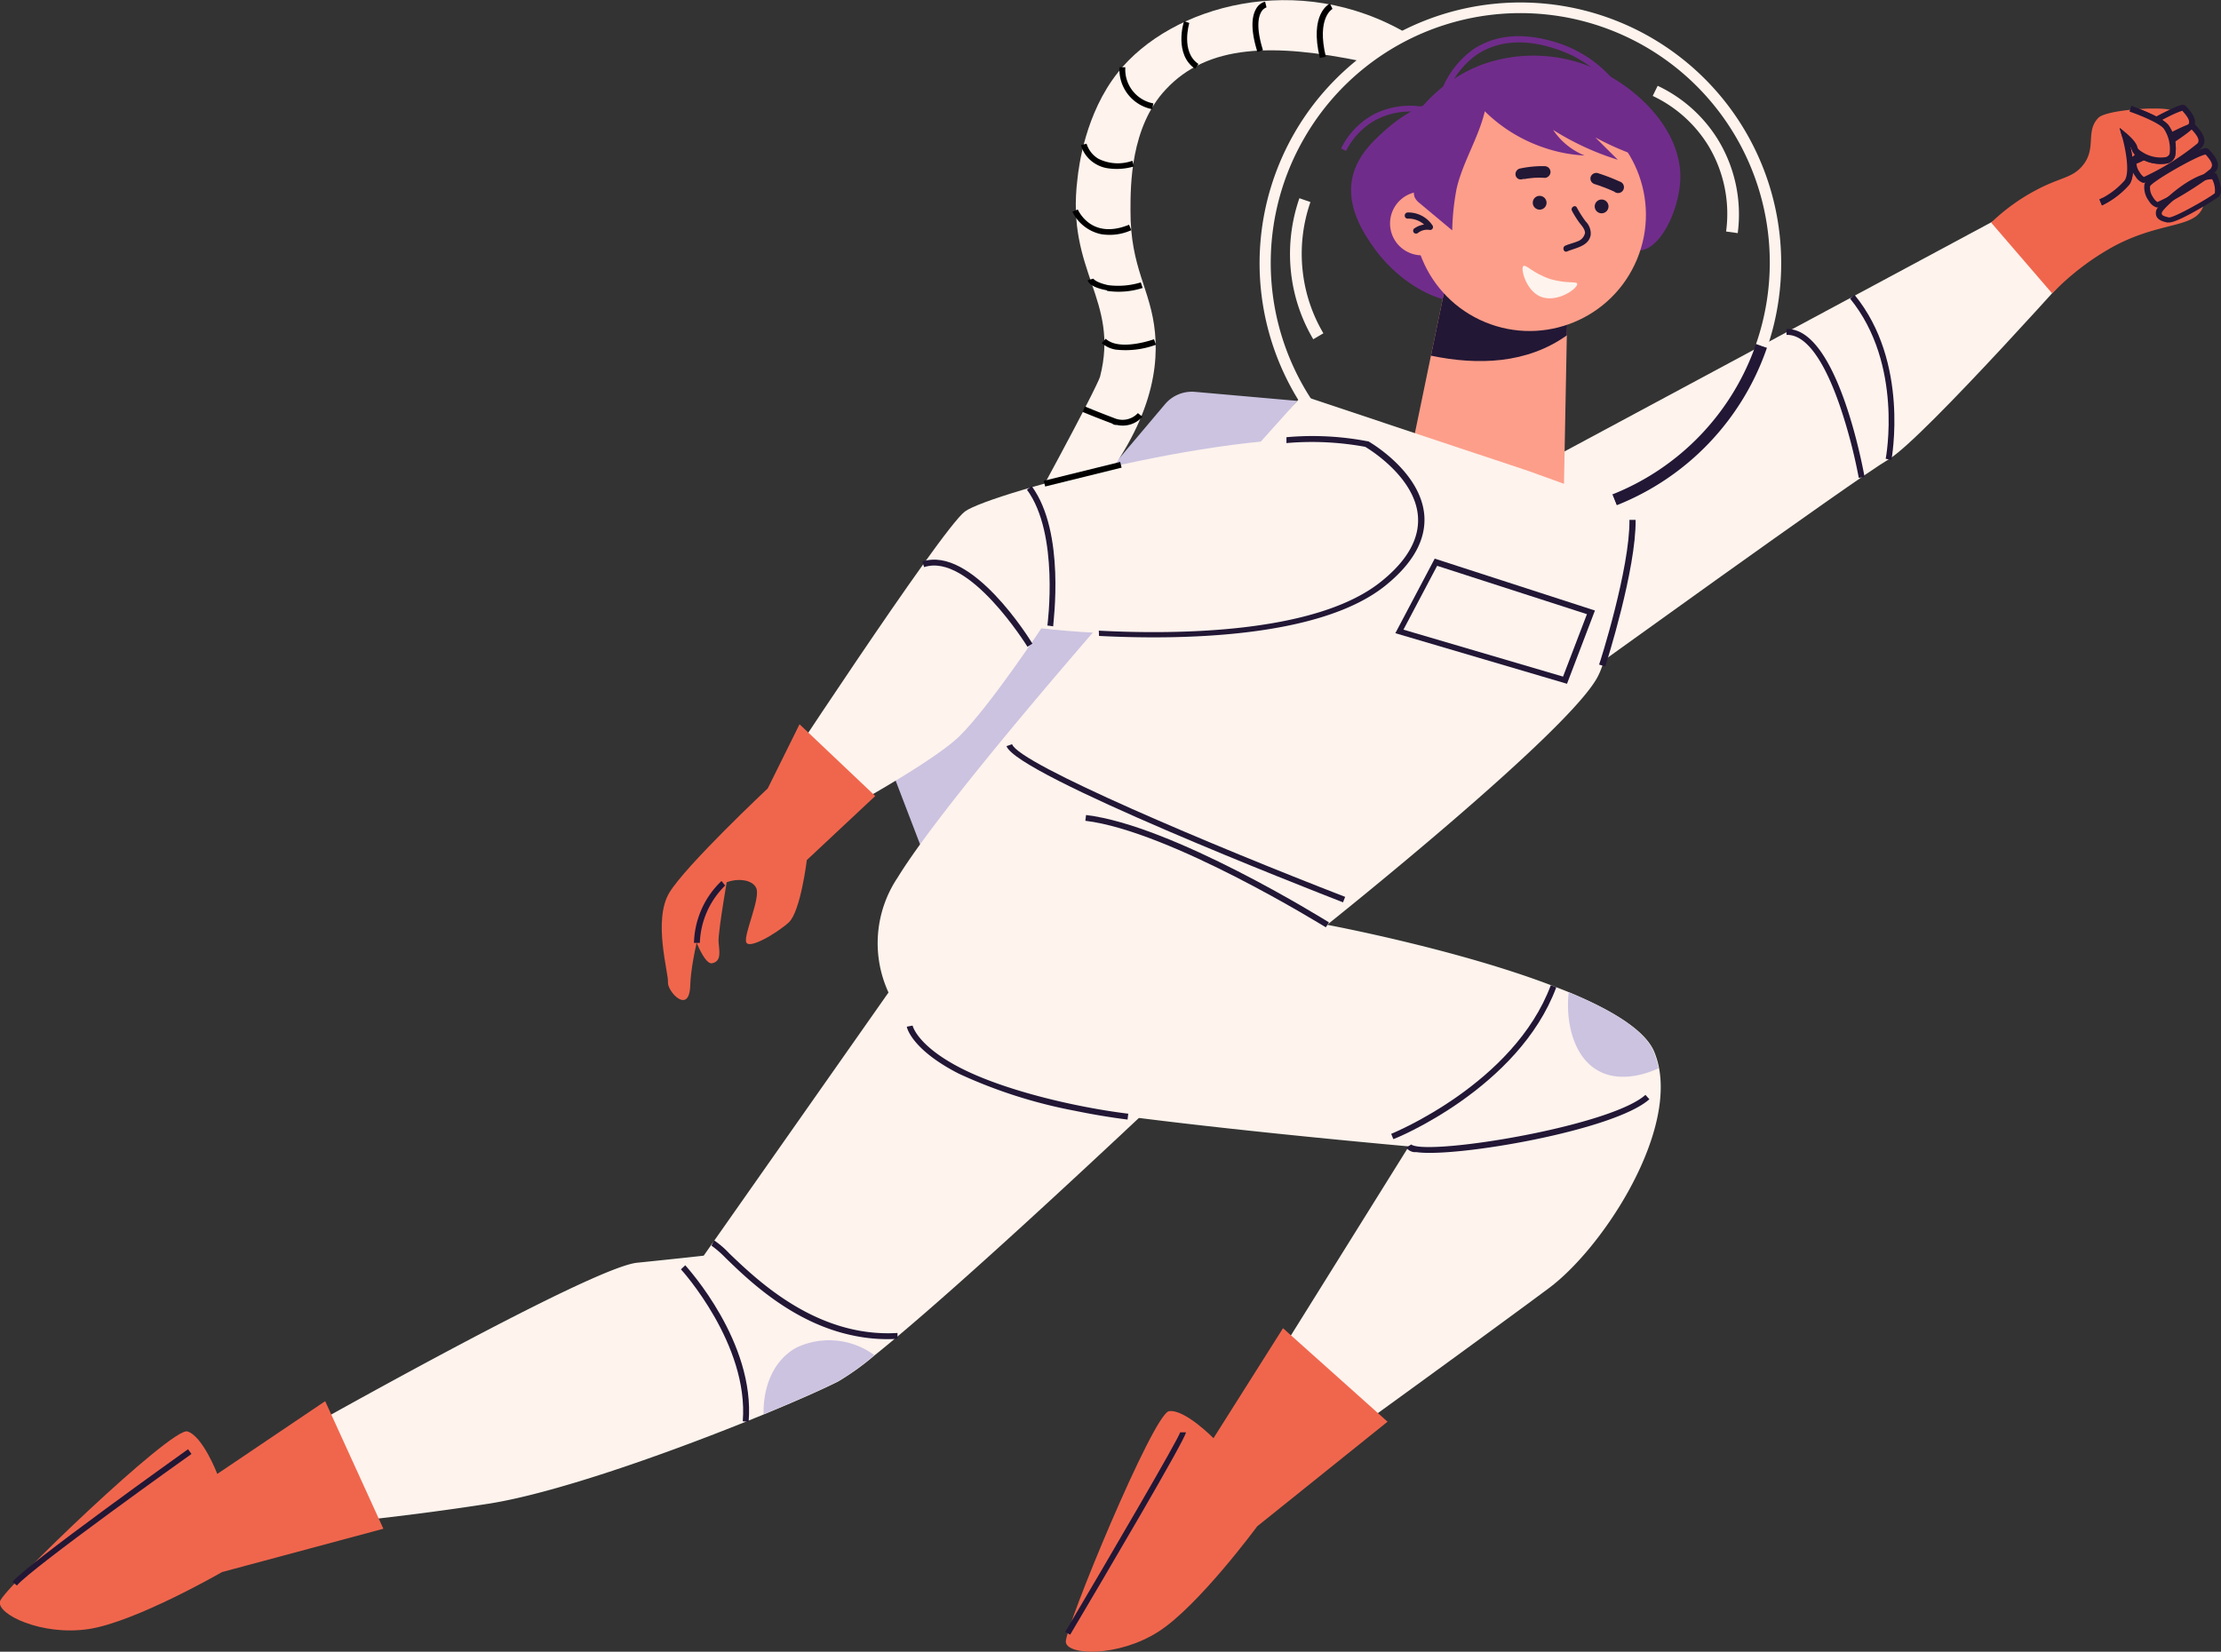 <svg xmlns="http://www.w3.org/2000/svg" viewBox="0 0 219.45 163.24"><rect x="0" y="0" width="219.45" height="163.24" fill="#333333" stroke="none"/><defs><style>.cls-1{fill:#cbc3e0;}.cls-2{fill:#702c8b;}.cls-3{fill:#fef3ed;}.cls-4{fill:#221735;}.cls-5{fill:#fd9e8a;}.cls-6{fill:#f0664d;}</style></defs><g id="Layer_2" data-name="Layer 2"><g id="layer_1-2" data-name="layer 1"><path class="cls-1" d="M128.18,39.62l-10.08-.89a3.48,3.48,0,0,0-3,1.23L87,73.25,91.35,84.6Z"/><path class="cls-2" d="M137.07,12.69c-1.19,1.05-2.86,2.52-3.4,4.67-.77,3.09,1.21,5.88,2.08,7.12,2.24,3.18,6.58,6.16,10.36,5.21.64-.16.43-.22,2.63-1.41,4.58-2.47,9-4.78,12.42-3.71a2.13,2.13,0,0,0,.92.17c2.07-.18,3.93-4.2,3.95-7.26,0-5.19-5.15-9.73-10-11.29a15.06,15.06,0,0,0-9.67.22,14.67,14.67,0,0,0-5.72,4A14.36,14.36,0,0,0,137.07,12.69Z"/><path class="cls-3" d="M155.52,67.4s27.69-20,31.09-22,20-20.69,20-20.69l-3.38-6.22L146.42,49Z"/><path class="cls-3" d="M27.23,142.9,30,150.8s3-.22,7.46-.73c3.07-.35,6.85-.84,10.91-1.47,6.61-1.06,17.39-4.9,25.35-8.1h0l1.77-.72c3.28-1.35,5.92-2.53,7.34-3.25a26,26,0,0,0,3.6-2.59c.7-.56,1.46-1.19,2.28-1.88,7-5.88,17.8-15.92,23.81-21.56,2.69-2.51,4.42-4.15,4.42-4.15L90.74,93.89l-2.95,4.2L70.4,122.86h0l-.87,1.24s-1.8.21-6.59.7c-3.52.37-21.09,9.94-30.21,15C29.42,141.65,27.23,142.9,27.23,142.9Z"/><path class="cls-4" d="M159.73,49.94A25.72,25.72,0,0,0,174.6,34.33L173.51,34A24.64,24.64,0,0,1,159.3,48.87Z"/><path class="cls-3" d="M145,51.25a25.6,25.6,0,0,0,11.92-.37,24.53,24.53,0,0,0,2.82-.94l-.43-1.07a26.47,26.47,0,0,1-2.69.89A24.63,24.63,0,0,1,128.84,13.7,24.64,24.64,0,0,1,173.51,34l1.09.38A25.77,25.77,0,1,0,145,51.25Z"/><polygon class="cls-5" points="143.24 26.2 139.39 44.8 154.53 47.94 154.9 28.62 143.24 26.2"/><path class="cls-4" d="M141.39,35.15l1.85-8.95,11.66,2.42-.08,4.52C150.89,35.94,146.06,36.13,141.39,35.15Z"/><path class="cls-3" d="M87.79,98.09a15.36,15.36,0,0,0,2.1,3.34,22,22,0,0,0,5,4.41h0a21.36,21.36,0,0,0,5.47,2.64,95.27,95.27,0,0,0,11.11,1.87l1,.13c11.65,1.48,26.73,2.82,26.73,2.82L127.54,132,123,139.27l6.89,4.94,6.27-4.56c5.63-4.08,13.5-9.82,16.88-12.34,5.14-3.83,12.22-14.56,10.89-21.73a8.26,8.26,0,0,0-.48-1.63c-.89-2.14-4.23-4.15-8.44-5.89-.49-.2-1-.4-1.5-.59C144,93.8,131.13,91.4,131.13,91.4s24.24-19.32,26.8-24.65c.15-.3.28-.63.41-1a.18.18,0,0,1,0,0c.06-.15.11-.31.17-.48s.17-.58.25-.89v0c1.46-5.79.75-14.65.73-14.92h0l-5-1.66L151,46.54,139.8,42.81l-11.14-3.72h0l-4.09,4.56c-4,4.43-10.28,11.54-16.59,18.87C99.79,72,91.65,81.89,88.7,86.72A11.64,11.64,0,0,0,87.79,98.09Z"/><path class="cls-3" d="M135.05,43.83S146,50.06,136.74,57.6s-33.85,4.5-33.85,4.5-5.12,7.73-8.07,10.64-14.14,8.85-14.14,8.85l-5-2.84S92.91,52.41,95.33,50.56,124.91,41.44,135.05,43.83Z"/><path class="cls-4" d="M108.59,62.85c7.78.4,21.8.29,28.33-5,2.73-2.21,4-4.55,3.81-6.94-.36-4.3-5.33-7.18-5.54-7.3l-.08,0a28.84,28.84,0,0,0-8-.4l0,.58a29.19,29.19,0,0,1,7.78.37c.44.26,4.9,3,5.21,6.83.18,2.19-1,4.36-3.59,6.45-6.38,5.19-20.25,5.29-27.94,4.89Z"/><path class="cls-4" d="M131,91.65l.31-.49c-.63-.39-15.45-9.59-24-10.61l-.07.57C115.64,82.13,130.83,91.55,131,91.65Z"/><path class="cls-6" d="M137.1,140.51l-12.88,10.34s-5.83,7.92-9.79,10.43-9,2.34-9.12,1,8.65-22.59,10.2-22.81,4.39,2.67,4.39,2.67l6.87-10.87Z"/><path class="cls-6" d="M37.88,151.09l-15.94,4.28S13.41,160.29,8.78,161-.36,159.54,0,158.26,17,141,18.52,141.47s2.95,4.2,2.95,4.2l10.66-7.19Z"/><path class="cls-6" d="M202.77,29a25.58,25.58,0,0,1,6-4.61c4.92-2.67,8.45-1.71,9-4.29.21-1-2.15-8.89-3.33-9.24s-6.39,0-7.12.8c-1.29,1.35-.13,3-1.54,4.7-.92,1.12-1.89,1.13-3.89,2.07A19.74,19.74,0,0,0,196.74,22Z"/><path class="cls-6" d="M218.78,17.44s.65,1.48.25,1.84-4.18,2.61-4.79,2.47-1-.28-.92-.83S217.07,17.09,218.78,17.44Z"/><path class="cls-6" d="M218.67,16.81c.59-.65-.38-1.55-.64-1.86s-5.66,2.66-5.87,3.32.57,1.91,1,1.94A23.34,23.34,0,0,0,218.67,16.81Z"/><path class="cls-6" d="M217.29,14.38c.59-.65-.38-1.55-.64-1.86s-5.66,2.66-5.86,3.32.56,1.91,1,1.94A23.48,23.48,0,0,0,217.29,14.38Z"/><path class="cls-6" d="M216.4,12.53c.59-.65-.38-1.55-.64-1.86S210.1,13.33,209.9,14s.56,1.91,1,1.94A23.14,23.14,0,0,0,216.4,12.53Z"/><path class="cls-6" d="M210.51,10.81s3.1,1.07,3.57,1.87,1.2,2.87,0,3.19-3.06-.63-3.15-1.16-.95-1.22-.95-1.22,1,3.47.19,4.58a8,8,0,0,1-2.58,2Z"/><path class="cls-4" d="M214.18,22c-.5-.11-1.32-.29-1.14-1.17.14-.69,3.92-4.09,5.8-3.7l.14,0,.06.13c.22.5.68,1.72.19,2.17-.27.25-4.21,2.72-5,2.55ZM213.61,21c-.05.22,0,.33.69.49.53.05,4.1-2,4.54-2.4a2.37,2.37,0,0,0-.26-1.37C217,17.6,213.76,20.53,213.61,21Z"/><path class="cls-4" d="M212.33,19.87a2.23,2.23,0,0,1-.44-1.68c.25-.82,5.06-3.36,5.91-3.53a.42.42,0,0,1,.45.11,1.35,1.35,0,0,0,.12.12c.36.41,1.21,1.35.51,2.11h0c-.8.89-5.14,3.53-5.73,3.5h-.08A1.44,1.44,0,0,1,212.33,19.87Zm6.12-3.26c.3-.33-.07-.83-.51-1.33l-.05,0c-.87.15-5.2,2.63-5.45,3.13a1.6,1.6,0,0,0,.29,1.07,1.4,1.4,0,0,0,.44.49,24.81,24.81,0,0,0,5.28-3.31Z"/><path class="cls-4" d="M211,17.44a2.2,2.2,0,0,1-.45-1.68c.25-.82,5.06-3.36,5.91-3.53a.44.44,0,0,1,.46.11l.11.12c.36.41,1.21,1.35.52,2.11h0c-.81.89-5.14,3.53-5.73,3.5h-.08A1.41,1.41,0,0,1,211,17.44Zm6.12-3.26c.3-.33-.07-.83-.52-1.33l-.05-.06c-.87.16-5.2,2.64-5.44,3.14a1.51,1.51,0,0,0,.29,1.07,1.44,1.44,0,0,0,.43.49,24.85,24.85,0,0,0,5.29-3.31Z"/><path class="cls-4" d="M210.06,15.59a2.23,2.23,0,0,1-.44-1.68c.25-.82,5.06-3.36,5.91-3.53a.44.44,0,0,1,.46.11l.11.12c.36.41,1.21,1.35.52,2.11s-5.14,3.53-5.73,3.5h-.08A1.47,1.47,0,0,1,210.06,15.59Zm.11-1.51a1.58,1.58,0,0,0,.3,1.07,1.44,1.44,0,0,0,.43.49,24.85,24.85,0,0,0,5.29-3.31h0c.3-.33-.07-.83-.52-1.33l0-.05C214.75,11.1,210.42,13.58,210.17,14.08Z"/><path class="cls-4" d="M207.69,20.3a8.49,8.49,0,0,0,2.7-2.06c.59-.82.35-2.61.11-3.77a.69.69,0,0,1,.13.28,1.28,1.28,0,0,0,.66.78,3.93,3.93,0,0,0,2.85.62,1.09,1.09,0,0,0,.76-.67,4,4,0,0,0-.57-3c-.5-.85-3.19-1.81-3.72-2l-.19.55c1.16.4,3.11,1.22,3.41,1.74a3.58,3.58,0,0,1,.54,2.43.53.53,0,0,1-.38.33,3.34,3.34,0,0,1-2.28-.48c-.36-.21-.5-.39-.51-.45-.1-.62-1-1.32-1.06-1.4l-.71-.56.25.87c.27.93.83,3.51.24,4.33a7.61,7.61,0,0,1-2.48,1.87Z"/><path class="cls-6" d="M210.51,10.81s3.1,1.07,3.57,1.87,1.2,2.87,0,3.19-3.06-.63-3.15-1.16-.95-1.22-.95-1.22,1,3.47.19,4.58a8,8,0,0,1-2.58,2Z"/><path class="cls-6" d="M72.08,85.56S70.92,92.12,71,93.09s.3,1.92-.64,2.11-2.21-3.86-2.21-3.86.3-3.86,1.48-4.43S72.08,85.56,72.08,85.56Z"/><path class="cls-6" d="M86.48,78.67,79.72,85s-.62,5.11-1.79,6.17-4,2.74-4.21,1.92,1.45-4.35,1-5.33-2.43-1.06-3.66-.17-2.77,6.87-2.86,9.81S65.93,98,66,97.08s-1.51-6.14.14-8.86,9.72-10.3,9.72-10.3L79,71.58Z"/><circle class="cls-5" cx="151.14" cy="21.23" r="11.49" transform="translate(73.66 152.72) rotate(-67.49)"/><path class="cls-4" d="M157.57,20.36a.68.68,0,0,0,1.36.08.68.68,0,1,0-1.36-.08Z"/><path class="cls-4" d="M151.45,20a.68.68,0,1,0,.72-.64A.67.67,0,0,0,151.45,20Z"/><path class="cls-5" d="M137.35,21.94a3.15,3.15,0,1,0,3.34-3A3.15,3.15,0,0,0,137.35,21.94Z"/><path class="cls-4" d="M139.08,21a2.86,2.86,0,0,1,2.48,1.31.29.29,0,0,1-.28.42,1.46,1.46,0,0,0-1.16.28.31.31,0,0,1-.41,0,.3.3,0,0,1,0-.41,2.28,2.28,0,0,1,1-.41,2.33,2.33,0,0,0-1.64-.58.29.29,0,0,1-.27-.31A.3.3,0,0,1,139.08,21Z"/><path class="cls-3" d="M155.84,28.06c0-.29-1,0-2.59-.46-1.79-.56-2.49-1.55-2.75-1.29s.27,2.39,1.7,3C153.84,30,155.9,28.5,155.84,28.06Z"/><path class="cls-4" d="M154.66,24.28c.39-.17.82-.26,1.22-.43a1.12,1.12,0,0,0,.73-.82c0-.38-.33-.73-.54-1a9.27,9.27,0,0,1-.75-1.2c-.17-.32.31-.64.48-.32a11.1,11.1,0,0,0,.88,1.38,1.68,1.68,0,0,1,.49,1.34c-.2,1.11-1.48,1.26-2.33,1.62C154.5,25,154.32,24.43,154.66,24.28Z"/><path class="cls-4" d="M157.84,17.1a18.66,18.66,0,0,1,2.19.84.58.58,0,1,1-.53,1q-.48-.22-1-.42l-.25-.09-.12-.05h0l-.52-.17a.65.65,0,0,1-.37-.25.57.57,0,0,1-.08-.44A.59.59,0,0,1,157.84,17.1Z"/><path class="cls-4" d="M158.09,18.4Z"/><path class="cls-4" d="M150.12,16.67a10.7,10.7,0,0,1,2.46-.25.66.66,0,0,1,.43.15.63.63,0,0,1,.19.39.6.6,0,0,1-.54.62,8.84,8.84,0,0,0-1.15,0l-.55.06-.29.05-.12,0h-.06a.64.64,0,0,1-.45,0,.54.54,0,0,1-.28-.33A.58.58,0,0,1,150.12,16.67Z"/><path class="cls-4" d="M106.2,109.78c1.84.38,3.62.67,5.21.87l.07-.58c-5.06-.62-12.11-2.25-16.49-4.48s-4.81-4.21-4.82-4.23l-.57.11c0,.09.48,2.26,5.13,4.64A48.74,48.74,0,0,0,106.2,109.78Z"/><path class="cls-4" d="M158.61,65.87c.13-.39,3.06-9.63,3-14.49H161c.06,4.76-2.94,14.21-3,14.3Z"/><path class="cls-3" d="M170.55,22.88l1.15.16a14.2,14.2,0,0,0-1.91-9.17,14,14,0,0,0-6-5.39l-.49,1a12.91,12.91,0,0,1,5.51,4.94A13.06,13.06,0,0,1,170.55,22.88Z"/><path class="cls-3" d="M129.76,33.53l1-.59a15.35,15.35,0,0,1-2-5.78,15.57,15.57,0,0,1,.72-7.19l-1.09-.38a16.8,16.8,0,0,0-.78,7.73A16.46,16.46,0,0,0,129.76,33.53Z"/><path class="cls-4" d="M68.57,93.19l.58,0a8.31,8.31,0,0,1,2.5-5.67l-.36-.45A8.74,8.74,0,0,0,68.57,93.19Z"/><path class="cls-4" d="M101.52,63.92l.49-.31c-.24-.4-6-9.73-10.88-8.11l.18.55C95.73,54.58,101.46,63.82,101.52,63.92Z"/><path class="cls-4" d="M103.49,61.82l.57.08c0-.37,1.24-9.29-2.12-13.85l-.47.35C104.69,52.76,103.5,61.73,103.49,61.82Z"/><path class="cls-4" d="M186.32,45.34l.57.12c0-.1,1.82-9.66-3.65-16.32l-.44.37C188.09,36,186.34,45.25,186.32,45.34Z"/><path class="cls-4" d="M183.66,47.23l.57-.1c-.11-.61-2.67-14.78-7.71-14.61l0,.58c2.32-.09,4.13,3.72,5.24,6.92A52.38,52.38,0,0,1,183.66,47.23Z"/><path class="cls-4" d="M132.7,89.18l.21-.54C120,83.64,100.66,75.5,100,73.55l-.55.19C100.41,76.57,129.39,87.89,132.7,89.18Z"/><path class="cls-4" d="M137.67,112.58c.13,0,12.38-5,16.1-15l-.54-.21c-3.63,9.74-15.65,14.64-15.77,14.69Z"/><path class="cls-4" d="M139.73,113.87l.24,0c3.86.55,19.54-2.13,23-5.23l-.39-.43c-3.17,2.84-18.29,5.5-22.3,5.12-.72-.07-.84-.22-.84-.22l-.49.31A1.12,1.12,0,0,0,139.73,113.87Z"/><path class="cls-4" d="M84.33,132a16.3,16.3,0,0,0,4.35.32l0-.58c-7.93.48-13.79-5.15-16.61-7.85a9,9,0,0,0-1.52-1.31l-.25.53a10.28,10.28,0,0,1,1.37,1.19C74,126.57,78.37,130.79,84.33,132Z"/><path class="cls-4" d="M73.39,140.47l.58.05c.65-7.87-6-15.16-6.26-15.47l-.43.4C67.35,125.52,74,132.86,73.39,140.47Z"/><path class="cls-4" d="M105.74,161.56c3.44-5.81,11.44-19.4,11.44-20h-.57c-.19.69-6.9,12.19-11.36,19.73Z"/><path class="cls-4" d="M1.67,156.7c1.39-1.7,17.09-12.9,17.25-13l-.34-.47c-.65.46-15.92,11.36-17.35,13.11Z"/><path class="cls-4" d="M207.69,20.3a8.49,8.49,0,0,0,2.7-2.06c.59-.82.35-2.61.11-3.77a.69.69,0,0,1,.13.28,1.28,1.28,0,0,0,.66.78,3.93,3.93,0,0,0,2.85.62,1.09,1.09,0,0,0,.76-.67,4,4,0,0,0-.57-3c-.5-.85-3.19-1.81-3.72-2l-.19.55c1.16.4,3.11,1.22,3.41,1.74a3.58,3.58,0,0,1,.54,2.43.53.53,0,0,1-.38.33,3.34,3.34,0,0,1-2.28-.48c-.36-.21-.5-.39-.51-.45-.1-.62-1-1.32-1.06-1.4l-.71-.56.25.87c.27.93.83,3.51.24,4.33a7.61,7.61,0,0,1-2.48,1.87Z"/><path class="cls-4" d="M137.87,62.58l3.89-7.37,15.83,5.13-2.76,7.24ZM142,55.92l-3.33,6.31,15.77,4.64,2.36-6.17Z"/><path class="cls-2" d="M156.57,15.37a6.82,6.82,0,0,1-3.11-2.53,26.86,26.86,0,0,0,6.39,2.95l-2.22-2.21a27.52,27.52,0,0,0,4,1.78c.46.16,1.07.27,1.37-.13a6.7,6.7,0,0,0-2.66-3.67,15.76,15.76,0,0,0-4.16-2,19.1,19.1,0,0,0-5.31-1.19,9.71,9.71,0,0,0-3.59.47c-.43.15-1.29.38-1.45.88s.63,1,.92,1.32a15.24,15.24,0,0,0,5.95,3.6A14.6,14.6,0,0,0,156.57,15.37Z"/><path class="cls-2" d="M141.59,13.42A9.07,9.07,0,0,0,139.7,19a1.38,1.38,0,0,0,.08.5,1.56,1.56,0,0,0,.48.57l3.23,2.7a24.17,24.17,0,0,1,.44-4.16c.62-2.63,2.14-4.95,2.77-7.57a2.42,2.42,0,0,0,0-1.68A.72.72,0,0,0,145.59,9c-.36.3-.58.78-.92,1.11-.49.49-1,.93-1.5,1.43A15.67,15.67,0,0,0,141.59,13.42Z"/><path class="cls-2" d="M133,14.92a7.14,7.14,0,0,1,3-3.1,7.25,7.25,0,0,1,5.54-.44l.18-.55a7.86,7.86,0,0,0-6,.48,7.67,7.67,0,0,0-3.21,3.36Z"/><path class="cls-2" d="M141.91,11l.57.09a8.46,8.46,0,0,1,3.37-5.64c3.23-2.21,7-.92,8.21-.5A11.55,11.55,0,0,1,159.54,9l.47-.35a12.12,12.12,0,0,0-5.76-4.3c-3.49-1.2-6.42-1-8.73.56A9,9,0,0,0,141.91,11Z"/><path class="cls-3" d="M139.08,3.34C128.32-3,115.72.53,110.46,7.16c-3.22,4.05-3.87,9.29-4,10.52-1.15,9.22,4.18,11.91,2.23,19.56,0,0-.24.94-5.88,11.33-.4,1.89,3.63,2.15,3.63,2.15,7-7.78,8.08-13.73,7.68-17.86-.41-4.3-2.45-6.33-2.42-12.08,0-2.46,0-8.21,3.47-11.92,4.16-4.49,10.63-4.61,19.54-2.77Z"/><path d="M130.41,5.73,131,5.6c-.93-3.86.64-4.71.66-4.72l-.25-.52C131.3.4,129.36,1.37,130.41,5.73Z"/><path d="M124.24,5.13l.55-.17c-.68-2.18-.47-3.25-.18-3.76a1,1,0,0,1,.53-.47L125,.16a1.47,1.47,0,0,0-.91.75C123.6,1.8,123.64,3.22,124.24,5.13Z"/><path d="M118.09,6.8l.32-.48c-1.76-1.18-.91-4-.9-4.05L117,2.1C116.92,2.23,116,5.39,118.09,6.8Z"/><path d="M113.84,10.79l.12-.57a3.41,3.41,0,0,1-2.77-3.57l-.58,0A4,4,0,0,0,113.84,10.79Z"/><path d="M109.33,16.61a6,6,0,0,0,2.71-.16l-.15-.56a4.3,4.3,0,0,1-3.36-.2,2.64,2.64,0,0,1-1.17-1.49l-.56.14a3.17,3.17,0,0,0,1.42,1.84A3.25,3.25,0,0,0,109.33,16.61Z"/><path d="M108.78,23.14a5.2,5.2,0,0,0,3-.39l-.22-.54c-3.72,1.52-5-1.38-5.07-1.51l-.53.23A4.11,4.11,0,0,0,108.78,23.14Z"/><path d="M109.4,28.75a7.75,7.75,0,0,0,3.5-.29l-.18-.55a7.68,7.68,0,0,1-3.24.27c-1.26-.28-1.44-.64-1.45-.64l-.55.15c0,.16.28.71,1.88,1Z"/><path d="M110.22,34.55a8.65,8.65,0,0,0,4-.48l-.2-.54s-3.39,1.23-4.77-.05l-.39.43A2.8,2.8,0,0,0,110.22,34.55Z"/><path d="M110.36,42a2.61,2.61,0,0,0,2.52-.81l-.45-.36.22.18-.22-.18a2.07,2.07,0,0,1-2.34.49c-1.67-.63-2.88-1.14-2.89-1.15l-.23.54s1.23.52,2.92,1.15C110.05,42,110.21,42,110.36,42Z"/><rect x="103.09" y="46.58" width="7.78" height="0.58" transform="translate(-8.12 27.01) rotate(-13.87)"/><path class="cls-1" d="M155,98.06c-.34,3,.52,6.42,2.87,7.73,1.7,1,4,.72,6-.21a8.26,8.26,0,0,0-.48-1.63C162.54,101.81,159.2,99.8,155,98.06Z"/><path class="cls-1" d="M75.45,139.77c3.28-1.35,5.92-2.53,7.34-3.25a26,26,0,0,0,3.6-2.59,7.53,7.53,0,0,0-7.7-.74C76.28,134.52,75.39,137.28,75.45,139.77Z"/></g></g></svg>
